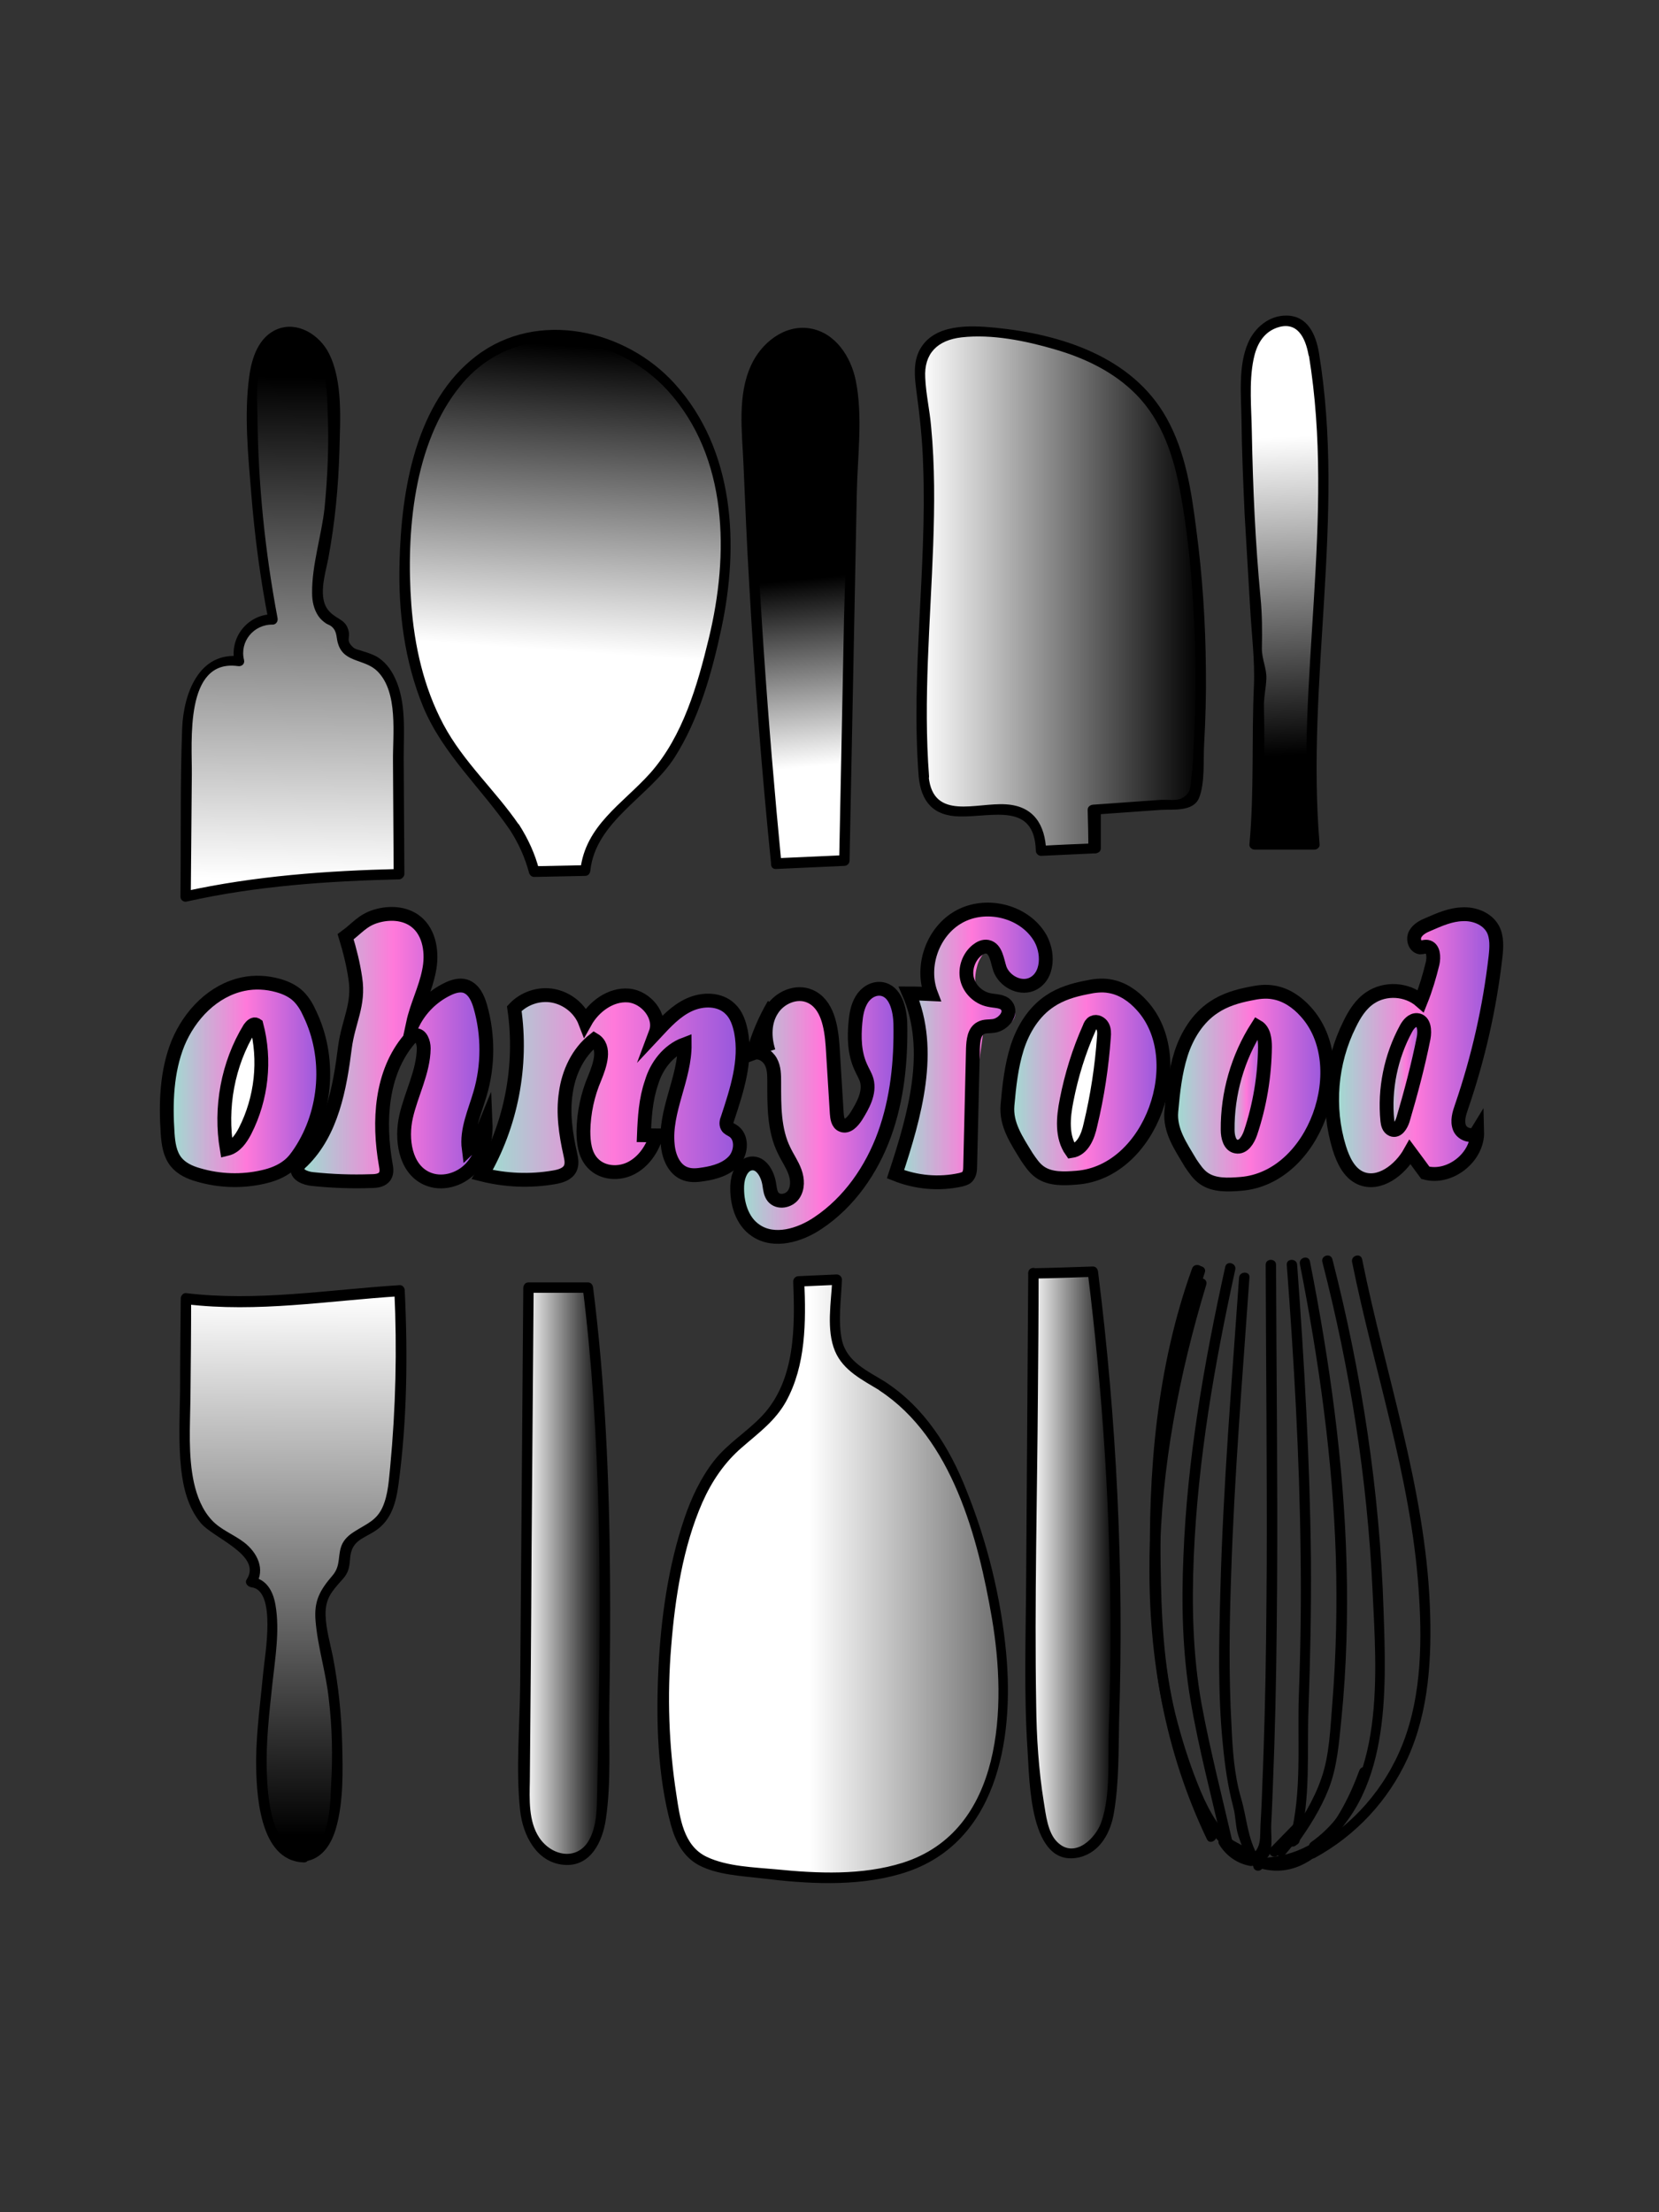 <?xml version="1.0" encoding="utf-8"?>
<!-- Generator: Adobe Illustrator 18.1.1, SVG Export Plug-In . SVG Version: 6.00 Build 0)  -->
<svg version="1.1" id="Layer_1" xmlns="http://www.w3.org/2000/svg" xmlns:xlink="http://www.w3.org/1999/xlink" x="0px" y="0px"
	 viewBox="0 0 480 640" enable-background="new 0 0 480 640" xml:space="preserve">
<rect x="0" y="0" width="480" height="640" fill="#333333" stroke="none"/>
<g>
	<linearGradient id="SVGID_1_" gradientUnits="userSpaceOnUse" x1="369.894" y1="126.373" x2="374.561" y2="218.373">
		<stop  offset="0" style="stop-color:#FFFFFF"/>
		<stop  offset="1" style="stop-color:#000000"/>
	</linearGradient>
	<path fill="url(#SVGID_1_)" d="M380.2,102.4c-0.5-2.9-1.2-6-3.4-8c-3.8-3.3-10.1-1.2-13,2.9c-2.8,4.1-3.1,9.4-3.1,14.5
		c-0.2,20,1.1,40,2.2,60.1c0.7,1.3,0.7,3,0.2,4.4c0.1,1.5,0.2,3.1,0.2,4.6c0.9,1.5,1,3.5,0.2,5.2c0.1,1.7,0.2,3.5,0.2,5.2
		c0.1,0.3,0.2,0.6,0.2,0.9c0.6,1.3,0.9,2.7,0.9,4.2c0,1-0.3,2-0.9,2.8c0.2,8.7,0.3,17.4,0.1,26c0.1,0.4,0.1,0.8,0.1,1.2
		c0,0.5-0.1,1-0.2,1.5c0,0.1,0,0.3,0,0.4c0.1,0.6,0.1,1.3-0.1,1.9c-0.2,4.7-0.5,9.5-1,14.2c5.8,0,11.5,0,17.3,0
		C376.1,197.4,388.1,149.1,380.2,102.4z"/>
	<g>
		<path d="M381.6,102c-0.9-5.2-3.2-10.6-9.3-10.7c-5.1-0.1-9.3,3.5-11.2,7.9c-2.9,6.7-2,15.2-1.9,22.3c0.1,9,0.5,18.1,0.9,27.1
			c0.5,9.1,1.1,18.2,1.6,27.2c0.4,7.4,1.4,15.2,1.1,22.5c-0.7,15.3,0.1,30.6-1.3,46c-0.1,0.8,0.7,1.5,1.5,1.5c5.8,0,11.5,0,17.3,0
			c0.8,0,1.6-0.7,1.5-1.5C377.8,196.9,389.4,149.3,381.6,102c-0.3-1.9-3.2-1.1-2.9,0.8c7.7,47-3.9,94.4,0.1,141.6
			c0.5-0.5,1-1,1.5-1.5c-5.8,0-11.5,0-17.3,0c0.5,0.5,1,1,1.5,1.5c1.2-13.2,1.5-26.4,1.2-39.7c-0.1-2.9,0.6-5.5,0.7-8.4
			c0.1-2.9-1.3-5.6-1.3-8.6c0.1-5,0.1-9.9-0.4-14.9c-1.5-15.8-2.2-31.7-2.5-47.5c-0.1-7-0.9-14.6,0.5-21.4c0.8-3.9,2.6-7.5,6.5-9
			c6.1-2.3,8.5,2.8,9.4,7.8C379.1,104.7,382,103.8,381.6,102z"/>
	</g>
</g>
<g>
	<g>
		<path d="M318.3,243.5c0-2.2,0-4.5-0.1-6.7c-0.1-1.9-3.1-1.9-3,0c0.1,2.2,0.1,4.5,0.1,6.7C315.2,245.4,318.2,245.4,318.3,243.5
			L318.3,243.5z"/>
	</g>
</g>
<g>
	<linearGradient id="SVGID_2_" gradientUnits="userSpaceOnUse" x1="266.166" y1="240.081" x2="347.35" y2="240.081">
		<stop  offset="0" style="stop-color:#FFFFFF"/>
		<stop  offset="1" style="stop-color:#000000"/>
	</linearGradient>
	<path fill="url(#SVGID_2_)" d="M317,245.4c0-3.5,0-7.1,0-10.6C317,238.3,317,241.9,317,245.4L317,245.4z"/>
	<g>
		<path d="M318.5,245.4c0-3.5,0-7.1,0-10.6c0-1.9-3-1.9-3,0c0,3.5,0,7.1-0.1,10.6c0,0.8,0.7,1.5,1.5,1.5c0,0,0,0,0,0
			c1.9-0.1,1.9-3.1,0-3c0,0,0,0,0,0C317.4,244.4,317.9,244.9,318.5,245.4c0-3.5,0-7.1,0-10.6c-1,0-2,0-3,0c0,3.5,0,7.1,0,10.6
			C315.5,247.3,318.5,247.3,318.5,245.4z"/>
	</g>
</g>
<g>
	<linearGradient id="SVGID_3_" gradientUnits="userSpaceOnUse" x1="266.166" y1="171.026" x2="347.35" y2="171.026">
		<stop  offset="0" style="stop-color:#FFFFFF"/>
		<stop  offset="1" style="stop-color:#000000"/>
	</linearGradient>
	<path fill="url(#SVGID_3_)" d="M267.3,224.6c0.2,2.1,0.4,4.3,1.5,6.1c5.6,9.3,23-1.6,30,6.6c2,2.4,2.4,5.6,2.4,8.8
		c5.1-0.2,10.2-0.5,15.2-0.7c-0.1-3.7-0.2-7.5-0.2-11.2c8.5-0.6,17-1.2,25.5-1.8c1.1-0.1,2.3-0.2,3.1-1c0.7-0.7,0.8-1.8,0.9-2.8
		c2.6-26.4,2-53.2-1.7-79.5c-1.6-11.1-3.9-22.6-10.5-31.7c-10.8-14.7-30.3-20-48.5-21.4c-6.5-0.5-14.5,0.1-17.6,5.9
		c-1.9,3.6-1.2,7.9-0.6,11.9C272.4,150.4,264.3,187.8,267.3,224.6z"/>
	<g>
		<path d="M265.8,224.6c0.7,7.4,4.3,11.5,11.9,11.6c9.5,0.2,21.6-4.2,22,9.9c0,0.8,0.7,1.5,1.5,1.5c5.1-0.2,10.2-0.5,15.2-0.7
			c0.8,0,1.5-0.7,1.5-1.5c-0.1-3.7-0.2-7.5-0.2-11.2c-0.5,0.5-1,1-1.5,1.5c6.6-0.5,13.1-0.9,19.7-1.4c3.5-0.2,9.3,0.6,11-3.4
			c1.8-4.4,1.2-11.1,1.5-15.8c0.4-7.1,0.6-14.2,0.5-21.4c-0.1-13.6-1-27.2-2.8-40.7c-1.4-11-3.1-22.3-8.6-32.1
			c-9.9-17.7-30.5-24.2-49.6-26.1c-7.3-0.7-17.7-1.2-21.8,6.4c-1.9,3.6-1.5,7.7-1,11.6c1,7.3,1.8,14.6,2,22
			C268.2,164.7,263.5,194.6,265.8,224.6c0.1,1.9,3.1,1.9,3,0c-1.7-22.3,0.4-44.6,1.2-66.9c0.4-11.4,0.5-22.9-0.6-34.3
			c-0.4-4.7-1.5-9.4-1.7-14.1c-0.4-7.1,3.6-10.9,10.5-11.7c8.8-1,18.6,1,27.1,3.5c8.6,2.5,17,6.5,23.4,13c7.7,7.8,11,18.3,12.9,28.8
			c2,11,3.1,22.2,3.7,33.4c0.8,12.9,0.8,25.9,0.1,38.9c-0.2,3.2-0.2,6.5-0.7,9.7c-0.4,2.4,0.3,4.4-2.9,6.1c-1.3,0.7-4.4,0.3-5.9,0.4
			c-6.6,0.5-13.1,0.9-19.7,1.4c-0.8,0.1-1.5,0.6-1.5,1.5c0.1,3.7,0.2,7.5,0.2,11.2c0.5-0.5,1-1,1.5-1.5c-5.1,0.2-10.2,0.4-15.2,0.7
			c0.5,0.5,1,1,1.5,1.5c-0.3-7.6-3.6-13-11.6-13.5c-8.6-0.6-21.1,4.8-22.4-8C268.6,222.7,265.6,222.7,265.8,224.6z"/>
	</g>
</g>
<g>
	<linearGradient id="SVGID_4_" gradientUnits="userSpaceOnUse" x1="239.507" y1="221.337" x2="234.174" y2="167.337">
		<stop  offset="0" style="stop-color:#FFFFFF"/>
		<stop  offset="1" style="stop-color:#000000"/>
	</linearGradient>
	<path fill="url(#SVGID_4_)" d="M224.5,249.9c6.6-0.3,13.2-0.6,19.8-0.9c0.8-42,1.7-84.1,2.5-126.1c0.1-5.3,0.2-10.8-1.5-15.8
		c-1.7-5-5.7-9.6-10.9-10.6c-6.6-1.2-13,3.8-15.8,9.9c-2.7,6.1-2.6,13.1-2.3,19.8C217.7,167.6,220.5,208.8,224.5,249.9z"/>
	<g>
		<path d="M224.5,251.4c6.6-0.3,13.2-0.6,19.8-0.9c0.8,0,1.5-0.7,1.5-1.5c0.5-23.6,0.9-47.3,1.4-70.9c0.2-11.8,0.5-23.6,0.7-35.5
			c0.2-10.5,1.8-22.1-0.3-32.5c-1.4-6.9-5.9-13.9-13.3-15.1c-7.4-1.2-14.1,4.3-17,10.7c-4,8.7-2.6,19.2-2.2,28.4
			c0.5,11.8,1,23.6,1.7,35.4c1.5,26.8,3.6,53.7,6.3,80.4c0.2,1.9,3.2,1.9,3,0c-4-41.1-6.9-82.4-8.3-123.7
			c-0.3-9.3-0.5-21.1,8.6-26.6c4.9-2.9,10.4-2,14.2,2.2c3.8,4.2,4.7,10.2,4.8,15.7c0.5,20.4-0.7,41.1-1.2,61.5
			c-0.5,23.3-0.9,46.6-1.4,69.9c0.5-0.5,1-1,1.5-1.5c-6.6,0.3-13.2,0.6-19.8,0.9C222.6,248.5,222.6,251.5,224.5,251.4z"/>
	</g>
</g>
<g>
	<linearGradient id="SVGID_5_" gradientUnits="userSpaceOnUse" x1="161.751" y1="188.271" x2="167.751" y2="100.271">
		<stop  offset="0" style="stop-color:#FFFFFF"/>
		<stop  offset="1" style="stop-color:#000000"/>
	</linearGradient>
	<path fill="url(#SVGID_5_)" d="M148.9,239.4c2.6,3.9,4.6,8.2,5.7,12.8c4.9-0.1,9.9-0.2,14.8-0.3c0.2-4.2,2.1-8.6,4.7-12
		c4.3-5.6,10.3-9.8,15-15c7.3-8.1,11.3-18.6,14.5-29c4.6-15.3,7.7-31.4,6-47.3c-1.7-15.9-8.6-31.7-21-41.8s-30.8-13.3-44.9-5.8
		c-16.8,9-23.5,29.7-25.6,48.7c-2.6,23.6-0.3,49,13.5,68.3C136.9,225.4,143.8,231.7,148.9,239.4z"/>
	<g>
		<path d="M147.6,240.2c2.5,3.9,4.3,7.9,5.5,12.4c0.2,0.6,0.8,1.1,1.4,1.1c4.9-0.1,9.9-0.2,14.8-0.3c0.9,0,1.4-0.7,1.5-1.5
			c1.5-14.3,17.2-21.5,24.4-32.8c7-11,10.8-24.5,13.5-37.2c5.2-24.2,3.9-51.7-13.5-70.9c-14.2-15.7-39.6-21.5-57.3-8.1
			c-17.7,13.4-21.8,39-22.3,59.8c-0.4,14.1,1.4,28.5,6.8,41.7C128.2,218.3,139.2,227.9,147.6,240.2c1.1,1.6,3.7,0.1,2.6-1.5
			c-6.9-10.1-16.1-18.2-21.9-29.1c-5.7-10.7-8.4-22.7-9.3-34.8c-1.5-20.7,0.6-46.6,14.3-63.3c15.7-19.2,44.1-15.8,59.9,1.5
			c17.6,19.4,17.7,47.6,11.9,71.6c-3.3,13.6-7.5,28.4-17,39.1c-8,8.9-18.8,15.1-20.2,28.1c0.5-0.5,1-1,1.5-1.5
			c-4.9,0.1-9.9,0.2-14.8,0.3c0.5,0.4,1,0.7,1.4,1.1c-1.2-4.7-3.2-9-5.8-13.1C149.1,237,146.5,238.5,147.6,240.2z"/>
	</g>
</g>
<g>
	<linearGradient id="SVGID_6_" gradientUnits="userSpaceOnUse" x1="84.533" y1="254.341" x2="86.533" y2="109.007">
		<stop  offset="0" style="stop-color:#FFFFFF"/>
		<stop  offset="1" style="stop-color:#000000"/>
	</linearGradient>
	<path fill="url(#SVGID_6_)" d="M115.5,252.8c-0.1-14.1-0.2-28.2-0.2-42.3c0-7.7-1.2-17.1-8.4-19.9c-2.7-1.1-6.5-1.4-7.3-4.3
		c-0.4-1.5,0.3-3.2-0.4-4.6c-0.7-1.4-2.4-1.9-3.8-2.7c-4.3-2.8-3.6-9.1-2.6-14.1c3.3-16.3,4.5-33,3.6-49.7c-0.3-4.5-0.7-9.2-3-13.1
		c-2.3-3.9-6.8-6.9-11.3-5.9c-7,1.5-8.8,10.6-8.9,17.7c-0.3,21.9,1.7,43.7,5.8,65.2c-6.1-0.6-11.7,6.3-9.7,12.1
		c-5.2-1.1-10.4,2.6-12.7,7.4c-2.3,4.7-2.4,10.2-2.4,15.5c-0.1,15-0.3,30.1-0.4,45.1C74,254.7,94.7,253.3,115.5,252.8z"/>
	<g>
		<path d="M117,252.8c-0.1-11.2-0.1-22.4-0.2-33.6c0-7.5,0.8-16-2.5-23c-1.2-2.6-3-5-5.6-6.4c-1.2-0.6-2.4-1-3.7-1.4
			c-0.7-0.3-2.2-0.5-2.8-1.1c-2.2-2-0.9-2.6-1.3-4.6c-0.8-3.5-3.1-3.3-5.4-5.6c-3.9-3.7-1.3-11.3-0.5-15.6
			c1.9-10.2,2.9-20.6,3.2-30.9c0.2-8.9,1.1-20.3-3.1-28.5c-2.7-5.2-8.9-9.2-14.8-6.9c-5.5,2.2-7.5,8.4-8.2,13.8
			c-1.5,11-0.3,22.8,0.6,33.9c1,12.3,2.6,24.6,5,36.7c0.5-0.6,1-1.3,1.4-1.9c-7.4-0.1-12.9,6.8-11.2,14c0.6-0.6,1.2-1.2,1.8-1.8
			c-12.2-1.6-16.6,10.9-17,20.8c-0.6,16.2-0.3,32.5-0.5,48.7c0,1,1,1.7,1.9,1.4c20.1-4.5,40.7-5.9,61.3-6.4c1.9,0,1.9-3,0-3
			c-20.8,0.5-41.7,2-62.1,6.5c0.6,0.5,1.3,1,1.9,1.4c0.1-11.8,0.2-23.5,0.3-35.3c0.1-9.2-2.2-33.4,13.3-31.3
			c1.1,0.2,2.1-0.6,1.8-1.8c-1.3-5.3,2.8-10.3,8.3-10.2c1,0,1.6-1,1.4-1.9c-3.6-19.1-5.6-38.6-5.8-58c-0.1-6.5-1-16.6,4.5-21.4
			c4.4-3.8,10.3-0.7,12.8,3.6c2.8,4.7,2.8,10.8,3,16.2c0.4,9.3,0,18.6-0.9,27.8c-0.9,8.1-3.7,16.5-3.6,24.6c0,2.3,0.5,4.7,1.8,6.6
			c0.6,0.9,1.4,1.6,2.3,2.2c0.5,0.3,1.2,0.5,1.6,0.9c1.7,1.5,1.2,3.4,1.9,5.2c1.8,5.3,7.7,4.1,11.3,7.7c6.1,6.1,4.4,18.3,4.5,26.1
			c0.1,10.9,0.1,21.8,0.2,32.7C114,254.7,117,254.7,117,252.8z"/>
	</g>
</g>
<g>
	<linearGradient id="SVGID_7_" gradientUnits="userSpaceOnUse" x1="84.925" y1="374.326" x2="84.258" y2="530.993">
		<stop  offset="0" style="stop-color:#FFFFFF"/>
		<stop  offset="1" style="stop-color:#000000"/>
	</linearGradient>
	<path fill="url(#SVGID_7_)" d="M87.9,537.1c5.8-0.4,8.2-7.5,8.8-13.3c1.8-16,0.9-32.3-2.6-47.9c-1.3-6-2.8-13.1,1.4-17.6
		c1.4-1.5,3.3-2.6,4-4.5c0.7-1.9,0-4,0.6-6c1.1-3.7,5.8-4.6,8.8-7c3.7-3,4.6-8.2,5.1-12.9c2-18.2,2.6-36.5,1.7-54.7
		c-20.6,1.2-41.3,5-61.8,2.3c-0.1,12.8-0.2,25.6-0.3,38.4c-0.1,10.3,0.5,22.2,8.7,28.5c2.8,2.1,6.2,3.4,8.7,5.7
		c2.6,2.4,4,6.7,1.7,9.3c4.1-0.1,5.7,5.2,5.8,9.3c0.5,20.1-6.2,40.6-0.7,59.9C79.2,531.8,82.7,537.4,87.9,537.1"/>
	<g>
		<path d="M88.3,538.5c5.1-0.8,7.7-5.2,9-9.9c2.1-7.6,1.9-16.3,1.7-24.1c-0.2-8.5-1.1-17-2.7-25.3c-0.8-3.9-2-8-2.1-12
			c-0.1-4.9,1.9-6.9,5-10.4c1.7-1.9,1.9-3.5,2.1-6c0.4-5.2,3.8-5.6,7.4-8c4.6-3.1,5.9-8.2,6.6-13.4c2.5-18.5,2.7-37.5,1.8-56.1
			c0-0.8-0.7-1.6-1.5-1.5c-20.6,1.3-41.2,4.8-61.8,2.3c-0.8-0.1-1.5,0.8-1.5,1.5c-0.1,9-0.2,17.9-0.2,26.9c-0.1,7.4-0.5,15,0.3,22.4
			c0.6,5.5,2,11.2,5.6,15.6c3.5,4.4,17.9,9.4,13.4,16.4c-0.7,1,0.2,2.1,1.3,2.3c7.4,0.8,3.9,19.8,3.5,24.3c-0.8,8.5-2,17-2.1,25.6
			c0,9.2,0.7,29.3,13.8,29.7c1.9,0.1,1.9-2.9,0-3c-9.5-0.3-10.5-16.3-10.7-23.1c-0.3-8.5,0.7-17,1.6-25.5c0.8-7.4,2.2-15.5,0.9-22.9
			c-0.7-4.1-2.7-7.6-7-8.1c0.4,0.8,0.9,1.5,1.3,2.3c2.9-4.5,0.4-9.4-3.4-12.3c-3-2.3-6.7-3.6-9.3-6.4c-2.8-3-4.3-6.9-5.2-10.9
			c-1.7-7.9-1.1-16.3-1-24.3c0.1-9.6,0.2-19.2,0.2-28.8c-0.5,0.5-1,1-1.5,1.5c20.7,2.5,41.2-1,61.8-2.3c-0.5-0.5-1-1-1.5-1.5
			c0.8,16.9,0.4,33.9-1.2,50.8c-0.4,3.9-0.6,8.1-2.2,11.7c-1.7,3.8-4.5,4.8-7.7,6.8c-1.5,0.9-3,2-3.9,3.7c-1.6,3.2-0.3,6.3-2.9,9.3
			c-3.6,4.2-5.4,7.3-4.9,13.1c0.6,7.5,3,14.9,3.8,22.4c1,8.3,1.2,16.7,0.7,25c-0.3,6.1-0.2,18.2-8.4,19.5
			C85.6,535.9,86.4,538.8,88.3,538.5L88.3,538.5z"/>
	</g>
</g>
<g>
	<linearGradient id="SVGID_8_" gradientUnits="userSpaceOnUse" x1="151.687" y1="455.384" x2="175.02" y2="455.384">
		<stop  offset="0" style="stop-color:#FFFFFF"/>
		<stop  offset="1" style="stop-color:#000000"/>
	</linearGradient>
	<path fill="url(#SVGID_8_)" d="M152.9,372.6c-0.4,47.9-0.8,95.8-1.2,143.7c0,5.1,0,10.4,2.2,15c2.3,4.6,7.6,8,12.4,6.5
		c6.4-2,7.7-10.4,7.8-17.1c1.1-49.4,2.1-99.1-4.1-148.1C164.4,372.6,158.6,372.6,152.9,372.6z"/>
	<g>
		<path d="M151.4,372.6c-0.2,25.6-0.4,51.2-0.6,76.8c-0.1,12.6-0.2,25.3-0.3,37.9c-0.1,12-1.3,24.7,0,36.6c0.8,7,4.7,14.9,12.6,15.6
			c7.8,0.7,11.3-6.8,12.2-13.3c1.6-10.7,0.8-22.1,1-33c0.2-12.4,0.3-24.7,0.2-37.1c-0.2-27.9-1.4-55.9-4.9-83.6
			c-0.1-0.8-0.6-1.5-1.5-1.5c-5.7,0-11.5,0-17.2,0c-1.9,0-1.9,3,0,3c5.7,0,11.5,0,17.2,0c-0.5-0.5-1-1-1.5-1.5
			c5.4,43.3,5.3,87,4.5,130.5c-0.1,5.2-0.2,10.4-0.3,15.6c-0.1,4.6-0.1,9.7-2.4,13.8c-3.5,6.1-10.9,4.5-14.4-0.8
			c-3.1-4.7-2.8-11-2.7-16.4c0.2-22.3,0.4-44.6,0.5-66.9c0.2-25.3,0.4-50.6,0.6-75.9C154.4,370.7,151.4,370.7,151.4,372.6z"/>
	</g>
</g>
<g>
	<linearGradient id="SVGID_9_" gradientUnits="userSpaceOnUse" x1="233.997" y1="456.645" x2="332.336" y2="456.645">
		<stop  offset="0" style="stop-color:#FFFFFF"/>
		<stop  offset="1" style="stop-color:#000000"/>
	</linearGradient>
	<path fill="url(#SVGID_9_)" d="M255.3,401c-4.3-2.7-9.2-4.9-11.7-9.2c-2.1-3.7-2-8.2-1.8-12.4c0.1-3.1,0.3-6.1,0.4-9.2
		c-3.7,0.2-7.4,0.3-11.1,0.5c0.6,14.4,0.2,30.2-9.8,40.4c-2.8,2.9-6.2,5.1-9.1,7.8c-8.7,8-12.8,19.9-15.5,31.4
		c-5.5,23.9-6.1,48.9-1.8,73c0.9,5.1,2.3,10.7,6.5,13.9c2.7,2.1,6.3,2.8,9.7,3.3c7,1.2,14.1,2,21.1,2.4c16,1,33.9-0.4,45.2-11.9
		c6.8-6.9,10.1-16.4,11.8-25.9c3.3-19.8-0.1-40.1-5.8-59.3C278.2,428.5,270.5,410.6,255.3,401z"/>
	<g>
		<path d="M256,399.7c-5-3.1-11-5.7-12.4-12c-1.2-5.5-0.2-11.9,0-17.5c0-0.8-0.7-1.5-1.5-1.5c-3.7,0.2-7.4,0.3-11.1,0.5
			c-0.8,0-1.5,0.7-1.5,1.5c0.5,13.1,0.7,28.5-8.9,38.8c-4.4,4.7-10,8-14,13.1c-3.9,5-6.6,10.8-8.6,16.7c-4.7,13.9-6.8,29-7.5,43.6
			c-0.7,14.7-0.3,30.7,3.6,45c1.3,4.8,3.6,9.3,8.1,11.7c5.3,2.8,12.2,3.1,18.1,3.8c13.1,1.6,27.1,2.5,40-1.2
			c28.1-8,33.2-38.7,30.8-64.1c-1.5-16-5.5-32.1-11.5-47C274.7,418.6,267.4,407.1,256,399.7c-1.6-1.1-3.1,1.5-1.5,2.6
			c21,13.8,28.5,42.6,32.5,65.9c4.3,25.2,3.4,61.4-25.8,70.7c-11.8,3.7-24.6,3.1-36.7,1.9c-6.4-0.6-14.1-0.8-20-3.6
			c-6.8-3.2-7.8-11.4-8.8-18c-2.2-14.2-2.7-28.6-1.5-42.9c1.1-13.9,3.4-28.8,9-41.6c2.7-6.1,6.4-11.6,11.4-15.9
			c4.8-4.2,9.6-7.6,12.8-13.3c5.8-10.5,5.8-23.1,5.3-34.8c-0.5,0.5-1,1-1.5,1.5c3.7-0.2,7.4-0.3,11.1-0.5c-0.5-0.5-1-1-1.5-1.5
			c-0.3,6.5-1.8,14.5,0.8,20.7c2.4,5.7,8.1,8.4,13,11.4C256.1,403.3,257.7,400.7,256,399.7z"/>
	</g>
</g>
<g>
	<linearGradient id="SVGID_10_" gradientUnits="userSpaceOnUse" x1="298.264" y1="451.904" x2="322.865" y2="451.904">
		<stop  offset="0" style="stop-color:#FFFFFF"/>
		<stop  offset="1" style="stop-color:#000000"/>
	</linearGradient>
	<path fill="url(#SVGID_10_)" d="M299,368.3l-0.7,107.3c-0.1,16.6-0.2,33.4,3,49.7c0.8,3.9,2.1,8.3,5.6,10c4,2,9.2-0.5,11.6-4.3
		c2.4-3.8,2.8-8.5,3-13.1c2.9-50.1,1.1-100.5-5.2-150.2C310.5,368,304.8,368.1,299,368.3z"/>
	<g>
		<path d="M297.5,368.3c-0.2,29.5-0.4,59-0.6,88.4c-0.1,16.5-0.7,33.1,0.4,49.6c0.6,8.4,0.4,34.5,15.1,31c6-1.5,9-7.3,9.9-12.9
			c1.5-8.8,1.3-18,1.5-26.8c1.4-43.3-0.7-86.7-6.1-129.7c-0.1-0.8-0.6-1.5-1.5-1.5c-5.8,0.2-11.5,0.4-17.3,0.5c-1.9,0-1.9,3,0,3
			c5.8-0.1,11.5-0.3,17.3-0.5c-0.5-0.5-1-1-1.5-1.5c4.4,35.2,6.7,70.8,6.6,106.3c0,8.8-0.2,17.6-0.5,26.4
			c-0.3,8.3,0.6,18.5-2.1,26.4c-1.6,4.8-7.8,10.9-12.8,5.9c-2.8-2.7-3.3-8-3.9-11.6c-1.5-9.3-2.1-18.8-2.2-28.3
			c-0.5-29.8,0.3-59.8,0.5-89.6c0.1-11.7,0.2-23.3,0.2-35C300.5,366.3,297.5,366.3,297.5,368.3z"/>
	</g>
</g>
<g>
	<g>
		<path d="M356.7,533.3c-3.1-13.5-6.6-27-9.1-40.6c-2.5-14.1-2.8-28.2-2.2-42.5c1.2-28,6-55.6,12-82.9c0.4-1.9-2.5-2.7-2.9-0.8
			c-6.1,27.6-11,55.5-12.1,83.7c-0.6,13.9-0.3,27.7,2,41.4c2.4,14.3,6.2,28.4,9.4,42.5C354.2,535.9,357.1,535.1,356.7,533.3
			L356.7,533.3z"/>
	</g>
</g>
<g>
	<g>
		<path d="M346.1,370.8c-15.9,52.3-21.2,110.6,3.1,161.3c0.8,1.7,3.4,0.2,2.6-1.5c-23.9-49.9-18.4-107.5-2.8-158.9
			C349.6,369.8,346.7,369,346.1,370.8L346.1,370.8z"/>
	</g>
</g>
<g>
	<g>
		<path d="M358.5,369.6c-2.1,30.1-4.6,60.1-5.4,90.2c-0.4,14.9-0.8,30,0.7,44.8c0.6,6.2,1.4,12,3,18.1c0.8,2.9,0.6,5.6,1.5,8.4
			c0.9,2.7,1.8,5.2,3.3,7.6c0.4,0.7,1.4,1,2.1,0.5c1.4-0.9,2.7-1.1,3.5-2.5c1.1-2.1,0.5-6.3,0.6-8.7c0.4-7.6,0.6-15.2,0.9-22.8
			c0.5-15.5,0.7-30.9,0.8-46.4c0.2-31-0.2-61.9-0.3-92.9c0-1.9-3-1.9-3,0c0.1,29,0.4,58,0.3,87c-0.1,14.5-0.2,28.9-0.6,43.4
			c-0.2,6.9-0.4,13.9-0.7,20.8c-0.1,3.6-0.3,7.3-0.5,10.9c-0.2,3.3,0.4,6.6-2.7,8.7c0.7,0.2,1.4,0.4,2.1,0.5
			c-3.2-5.4-3.3-11.1-5-16.9c-2-6.7-2.5-14.3-2.8-21.3c-0.8-14.3-0.6-28.8-0.1-43.1c0.9-28.8,3.3-57.6,5.3-86.3
			C361.7,367.7,358.7,367.7,358.5,369.6L358.5,369.6z"/>
	</g>
</g>
<g>
	<g>
		<path d="M376,532.7c3.3-12.8,2.1-25.6,2.6-38.6c0.5-14.2,0.8-28.4,0.7-42.6c-0.3-28.6-1.9-57.1-4-85.6c-0.1-1.9-3.1-1.9-3,0
			c2.1,27.9,3.7,55.8,4,83.7c0.2,13.6,0,27.2-0.5,40.7c-0.5,14,1,28-2.6,41.7C372.6,533.8,375.5,534.6,376,532.7L376,532.7z"/>
	</g>
</g>
<g>
	<g>
		<path d="M375.2,533.6c3.6-5,6.9-10.2,9.2-16c2.5-6.4,3-13.3,3.7-20.2c1.5-14.9,1.9-30,1.5-45c-0.8-29.4-4.9-58.6-10.6-87.5
			c-0.4-1.9-3.3-1.1-2.9,0.8c5.5,28,9.5,56.3,10.4,84.8c0.4,14,0.1,28.1-1,42.1c-0.6,7.2-0.8,15.1-3.2,21.9
			c-2.2,6.4-5.8,12.1-9.7,17.6C371.5,533.6,374.1,535.1,375.2,533.6L375.2,533.6z"/>
	</g>
</g>
<g>
	<g>
		<path d="M380.9,535.5c21.6-15.4,20.2-46.3,19.4-69.8c-1.1-34.2-6.3-68.3-14.8-101.4c-0.5-1.9-3.4-1.1-2.9,0.8
			c8,31,13,62.7,14.5,94.7c1.1,23.5,4.2,57.5-17.7,73.1C377.8,534,379.3,536.6,380.9,535.5L380.9,535.5z"/>
	</g>
</g>
<g>
	<g>
		<path d="M380.4,537.5c11.9-6.5,21.3-16.6,26.9-28.9c6.2-13.7,7-29.2,6.4-44.1c-1.4-34.2-12.9-66.9-19.6-100.2
			c-0.4-1.9-3.3-1.1-2.9,0.8c6.3,31.3,16.9,62,19.2,94.1c1.1,14.9,1,30.9-4.4,44.9c-5.1,13.2-14.6,24.1-27.1,30.9
			C377.2,535.8,378.7,538.4,380.4,537.5L380.4,537.5z"/>
	</g>
</g>
<g>
	<g>
		<path d="M342.8,381.3c1.9,0,1.9-3,0-3C340.8,378.3,340.8,381.3,342.8,381.3L342.8,381.3z"/>
	</g>
</g>
<g>
	<g>
		<path d="M359.1,538.1c18.8,11,31.5-9.7,37.1-25.1c0.7-1.8-2.2-2.6-2.9-0.8c-4.9,13.4-15.8,33.2-32.7,23.3
			C359,534.6,357.5,537.2,359.1,538.1L359.1,538.1z"/>
	</g>
</g>
<g>
	<g>
		<path d="M344.9,367c-10.3,28.6-12.8,59.1-12.1,89.3c0.4,14.9,1.3,29.6,5.3,44c3.1,11.5,7.2,26.5,16.8,34.5
			c1.5,1.2,3.6-0.9,2.1-2.1c-4.9-4.1-8.2-10.8-10.5-16.7c-2.6-6.5-4.7-13.3-6.4-20c-3.5-14.3-4.1-28.8-4.3-43.4
			c-0.5-28.7,2.2-57.6,12-84.8C348.4,365.9,345.5,365.2,344.9,367L344.9,367z"/>
	</g>
</g>
<g>
	<g>
		<path d="M344.5,380.3c1.4-4.1,2.8-8.1,4.1-12.2c0.6-1.8-2.3-2.6-2.9-0.8c-1.4,4.1-2.8,8.1-4.1,12.2
			C340.9,381.3,343.8,382.1,344.5,380.3L344.5,380.3z"/>
	</g>
</g>
<g>
	<g>
		<linearGradient id="SVGID_11_" gradientUnits="userSpaceOnUse" x1="84.219" y1="302.828" x2="87.219" y2="302.828">
			<stop  offset="0" style="stop-color:#99E2D0"/>
			<stop  offset="0.507" style="stop-color:#FF79DA"/>
			<stop  offset="1" style="stop-color:#9356DC"/>
		</linearGradient>
		<path fill="url(#SVGID_11_)" d="M87.2,307.1c0-2.9,0-5.7,0-8.6c0-1.9-3-1.9-3,0c0,2.9,0,5.7,0,8.6
			C84.2,309.1,87.2,309.1,87.2,307.1L87.2,307.1z"/>
	</g>
</g>
<linearGradient id="SVGID_12_" gradientUnits="userSpaceOnUse" x1="63.003" y1="313.445" x2="81.884" y2="313.445">
	<stop  offset="0" style="stop-color:#99E2D0"/>
	<stop  offset="0.507" style="stop-color:#FF79DA"/>
	<stop  offset="1" style="stop-color:#9356DC"/>
</linearGradient>
<path fill="none" stroke="url(#SVGID_12_)" stroke-width="2" stroke-miterlimit="10" d="M68.4,297c-4.2,9.1-4.3,19.5-4.4,29.5
	c0,3,0.6,6.9,3.5,7.5c2.8,0.6,4.9-2.5,6-5.2c2.8-6.6,5-13.5,6.5-20.6c0.8-3.7,1.4-7.7-0.2-11.1c-1.7-3.4-6.5-5.5-9.4-3
	C69.5,294.7,68.9,295.8,68.4,297z"/>
<linearGradient id="SVGID_13_" gradientUnits="userSpaceOnUse" x1="48.343" y1="312.776" x2="93.543" y2="312.776">
	<stop  offset="0" style="stop-color:#99E2D0"/>
	<stop  offset="0.507" style="stop-color:#FF79DA"/>
	<stop  offset="1" style="stop-color:#9356DC"/>
</linearGradient>
<path fill="url(#SVGID_13_)" stroke="#000000" stroke-width="4" stroke-miterlimit="10" d="M86.9,333.2c-1,1.5-2,2.9-3.4,4
	c-2.1,1.7-4.7,2.7-7.4,3.3c-6.1,1.4-12.6,1.2-18.7-0.6c-2.5-0.7-4.9-1.8-6.5-3.8c-1.8-2.3-2.2-5.3-2.4-8.2c-0.6-8.8-0.3-17.9,3-26.1
	c3.4-8.2,10.2-15.3,18.9-17.1c3.3-0.7,6.8-0.5,10,0.4c2.2,0.6,4.4,1.6,6,3.2c1.4,1.4,2.4,3.1,3.2,4.9
	C95.7,305.8,94.6,321.5,86.9,333.2z"/>
<linearGradient id="SVGID_14_" gradientUnits="userSpaceOnUse" x1="86.189" y1="303.225" x2="140.814" y2="303.225">
	<stop  offset="0" style="stop-color:#99E2D0"/>
	<stop  offset="0.507" style="stop-color:#FF79DA"/>
	<stop  offset="1" style="stop-color:#9356DC"/>
</linearGradient>
<path fill="url(#SVGID_14_)" stroke="#000000" stroke-width="4" stroke-miterlimit="10" d="M102.8,283c-0.6-4.1-1.6-8.1-2.8-12
	c3.3-2.4,4.8-4.7,8.7-5.9c3.9-1.2,8.4-1,11.6,1.5c4.1,3.2,4.9,9.3,3.8,14.4c-1,5.1-3.5,9.9-4.6,15c2.1-4.2,5.6-7.7,9.9-9.8
	c1.6-0.8,3.5-1.4,5.2-0.9c2.5,0.8,3.7,3.5,4.4,6c2.3,8.1,2.3,17-0.1,25.1c-1.5,5.2-4,10.5-3.3,15.9c2.1-2,3.8-4.5,4.9-7.2
	c0.2,4.7-1.1,9.5-4.3,12.9c-3.2,3.4-8.5,4.9-12.8,2.9c-6.2-2.9-7.4-11.3-5.9-17.9c1.5-6.6,5-12.9,5.1-19.7c0-1.7-0.8-4.1-2.5-3.8
	c-0.7,0.1-1.2,0.7-1.7,1.2c-8.2,9.7-9,23.7-6.8,36.2c0.2,1.1,0.4,2.3-0.2,3.3c-0.8,1.3-2.5,1.5-4,1.5c-5.7,0.2-11.3,0-17-0.6
	c-2.1-0.2-4.8-1.3-4.3-3.3c0.2-0.8,0.8-1.4,1.4-1.9c8.5-8.4,10.8-21,12.3-32.9C100.8,295.4,104,290.7,102.8,283z"/>
<linearGradient id="SVGID_15_" gradientUnits="userSpaceOnUse" x1="139.38" y1="314.542" x2="214.764" y2="314.542">
	<stop  offset="0" style="stop-color:#99E2D0"/>
	<stop  offset="0.507" style="stop-color:#FF79DA"/>
	<stop  offset="1" style="stop-color:#9356DC"/>
</linearGradient>
<path fill="url(#SVGID_15_)" stroke="#000000" stroke-width="4" stroke-miterlimit="10" d="M198.1,302.1c0.1,9.9-5.9,19.3-4.9,29.1
	c0.3,3.5,1.9,7.3,5.2,8.4c1.7,0.6,3.5,0.4,5.3,0.1c3.2-0.5,6.6-1.5,8.8-4c2.1-2.5,2.3-6.9-0.5-8.6c-0.6-0.4-1.3-0.6-1.6-1.2
	c-0.4-0.7-0.2-1.6,0.1-2.3c2.7-8.2,5.5-16.7,3.9-25.1c-0.5-2.4-1.3-4.9-3.1-6.6c-3-3-8-3-11.9-1.2c-3.9,1.8-6.8,5-9.7,8.1
	c1.8-4.8-2.8-10.4-7.9-10.8s-10,3.2-12.5,7.7c-1.5-3.9-5.1-6.8-9.2-7.6c-4.1-0.8-8.5,0.7-11.3,3.7c2.4,16.5-0.9,33.7-9.3,48
	c6.8,1.7,13.9,2,20.8,0.8c1.8-0.3,3.9-0.9,4.7-2.6c0.6-1.3,0.3-2.7,0-4.1c-1.3-5.8-2.2-11.8-1.3-17.7c0.8-5.9,3.5-11.7,8.2-15.4
	c3.5,2.1,1.7,7.3,0.2,11c-2.1,4.9-3.2,10.1-3.3,15.4c0,3.3,0.4,6.9,2.7,9.3c2.8,3,7.6,3.3,11.2,1.4s6-5.5,7.2-9.4
	c-1.2,0-2.4-0.1-3.6-0.1c0.2-5.1,0.5-10.3,2.2-15.2C189.9,308.4,193.3,303.9,198.1,302.1z"/>
<path fill="none" d="M233.3,357.5c0.8-0.2,1.6-0.3,2.4-0.5c5.4-3.3,9.5-8.5,12.9-13.9c10.4-16.2,16.9-36.8,9.9-54.8
	c-0.3-0.8-0.6-1.6-1.2-2.2c-1.4-1.6-4.1-1.7-6-0.6s-3,3.1-3.7,5.1c-1.5,4.3-1.4,9.1,0.3,13.2c0.9,2.1,2.1,4,2.7,6.2
	c1.4,4.7-0.3,9.8-2.3,14.2c-0.5,1.2-1.3,2.5-2.5,2.7c-2.3,0.4-3.4-2.6-3.6-4.9c-0.6-7.1-1.1-14.1-1.7-21.2c-0.2-2.9-0.5-5.9-1.7-8.5
	s-3.5-5-6.3-5.4c-5.3-0.8-9.2,4.7-11.7,9.5c-1.4,2.6-2.7,5.9-0.9,8.3c0.6,0.8,1.6,1.4,2.2,2.2c0.7,0.9,1,2,1.2,3.1
	c1.1,5.5,0.9,11.1,1.8,16.6c0.8,5.5,3,11.2,7.6,14.4c0.7,0.5,1.5,1,1.8,1.7c0.6,1.5-0.8,3-2,4c-1.2,1-2.6,2.1-4.1,2.4
	c-1.6,0.3-3.5-0.4-3.9-1.9c-0.4-1.2,0.3-2.5,0.4-3.8c0.3-3.9-4.7-6.4-8.3-5c-1.2,0.5-2.3,1.2-3.1,2.1c-4.6,4.8-2.6,13.5,2.9,17.2
	c4.1,2.7,9.3,3,14.1,1.6C231,358.5,231.9,357.8,233.3,357.5z"/>
<linearGradient id="SVGID_16_" gradientUnits="userSpaceOnUse" x1="258.921" y1="302.482" x2="304.228" y2="302.482">
	<stop  offset="0" style="stop-color:#99E2D0"/>
	<stop  offset="0.507" style="stop-color:#FF79DA"/>
	<stop  offset="1" style="stop-color:#9356DC"/>
</linearGradient>
<path fill="url(#SVGID_16_)" d="M301.4,269.3c-0.3,0-0.5,0.1-0.8,0.1c-2.7,0-4.3-1.8-4.7-3.8c-0.8-0.3-1.6-0.6-2.5-0.9
	c-6.5-1.7-13.9-0.2-18.7,4.4s-6.6,12.4-3.6,18.4c-2.2,1-5.8-1.4-6.8,0.8c-0.4,0.7-0.1,1.5,0,2.3c4.2,16.5,2.3,34.4-5.4,49.6
	c6.4,1,12.8,1.1,19.2,0.5c1.5-0.2,3.5-0.8,3.4-2.4c0-0.9-0.8-1.6-1.3-2.4c-0.7-1.2-0.5-2.7-0.3-4.1c1.5-11.1,3.1-22.2,4.6-33.3
	c0.1-0.5,0.1-0.9,0.4-1.3c1.2-2.2,4.7-0.2,7-1.1c1.5-0.6,2.2-2.5,1.7-4.1c-0.5-1.5-2-2.6-3.6-2.9c-1.7-0.3-3.6,0.1-5.2-0.6
	c-3.2-1.4-3-5.9-2-9.3c0.9-2.9,3.6-6.3,6.2-4.7c1.7,1.1,1.4,3.7,2.1,5.7c1.3,3.9,7,5.1,10.2,2.5c3.2-2.6,3.7-7.6,1.9-11.2
	C302.7,270.8,302.1,270,301.4,269.3z"/>
<linearGradient id="SVGID_17_" gradientUnits="userSpaceOnUse" x1="213.193" y1="322.106" x2="260.407" y2="322.106">
	<stop  offset="0" style="stop-color:#99E2D0"/>
	<stop  offset="0.507" style="stop-color:#FF79DA"/>
	<stop  offset="1" style="stop-color:#9356DC"/>
</linearGradient>
<path fill="url(#SVGID_17_)" stroke="#000000" stroke-width="4" stroke-miterlimit="10" d="M222.4,304.2c-1.3-4-1.3-8.6,1-12.1
	c2.2-3.5,7-5.6,10.9-3.9c5.1,2.2,6.2,8.8,6.6,14.4c0.4,6.5,0.8,13,1.2,19.5c0.1,1.3,0.3,2.9,1.5,3.4c1.6,0.7,3.1-1,4.1-2.5
	c2-3.2,4-6.8,3.1-10.4c-0.4-1.4-1.2-2.6-1.8-4c-1.8-4-1.9-8.5-1.5-12.8c0.2-2.3,0.6-4.6,1.8-6.6s3.4-3.4,5.7-3.1
	c4.1,0.6,5.4,5.9,5.5,10.1c0.2,10.8-0.9,21.8-4.6,32c-3.7,10.2-10.2,19.6-19.2,25.6c-5.3,3.6-12.7,5.8-18,2.2
	c-4.1-2.7-5.6-8.1-5.4-13c0.1-2.7,1.3-6,4-6.4c3-0.4,4.9,3.2,5.3,6.2c0.2,1.2,0.3,2.5,1.1,3.5c1.5,1.8,4.6,1.2,5.9-0.7
	c1.3-1.9,1.2-4.4,0.4-6.6s-2.1-4-3.1-6.1c-3-6-2.9-13.1-2.9-19.8c0-2.1,0-4.2-1-6c-1-1.8-3.2-3.1-5.1-2.4c1.4-4.9,3.4-9.7,6-14.1"/>
<path fill="none" d="M320.7,339.2c12.1-7,18-22.6,15.2-36.4c-0.8-3.9-2.2-7.7-4.9-10.7c-4.5-5-12.2-6.5-18.6-4.6
	c-6.5,1.9-11.8,6.7-15.4,12.4c-5.2,8.3-7.1,18.7-5.1,28.3c0.5,2.6,1.4,5.1,2.8,7.3c2.7,4,7.4,6.4,12.2,6.9
	C311.7,343,316.5,341.6,320.7,339.2z"/>
<path fill="none" d="M309.6,330.9c1.5,1.5,3.9-0.5,5-2.4c5.1-9.6,6.4-21.2,3.3-31.6c-8.5,8.1-12.1,21-9.1,32.4
	C308.9,329.9,309.1,330.5,309.6,330.9z"/>
<linearGradient id="SVGID_18_" gradientUnits="userSpaceOnUse" x1="291.42" y1="312.892" x2="336.665" y2="312.892">
	<stop  offset="0" style="stop-color:#99E2D0"/>
	<stop  offset="0.507" style="stop-color:#FF79DA"/>
	<stop  offset="1" style="stop-color:#9356DC"/>
</linearGradient>
<path fill="url(#SVGID_18_)" stroke="#000000" stroke-width="4" stroke-miterlimit="10" d="M291.5,319.7c0.5-5.6,1.1-11.2,2.8-16.6
	c1.7-5.3,4.8-10.4,9.5-13.5c3.1-2.1,6.8-3.2,10.4-3.9c2.3-0.5,4.6-0.8,6.8-0.4c3.7,0.6,6.9,2.8,9.4,5.6
	c14.1,15.5,2.7,48.1-18.8,49.8c-3.7,0.3-7.7,0.5-10.7-1.6c-1.6-1.1-2.7-2.8-3.8-4.4C294.1,329.8,291,325.3,291.5,319.7z"/>
<linearGradient id="SVGID_19_" gradientUnits="userSpaceOnUse" x1="338.846" y1="314.719" x2="384.091" y2="314.719">
	<stop  offset="0" style="stop-color:#99E2D0"/>
	<stop  offset="0.507" style="stop-color:#FF79DA"/>
	<stop  offset="1" style="stop-color:#9356DC"/>
</linearGradient>
<path fill="url(#SVGID_19_)" stroke="#000000" stroke-width="4" stroke-miterlimit="10" d="M338.9,321.5c0.5-5.6,1.1-11.2,2.8-16.6
	c1.7-5.3,4.8-10.4,9.5-13.5c3.1-2.1,6.8-3.2,10.4-3.9c2.3-0.5,4.6-0.8,6.8-0.4c3.7,0.6,6.9,2.8,9.4,5.6
	c14.1,15.5,2.7,48.1-18.8,49.8c-3.7,0.3-7.7,0.5-10.7-1.6c-1.6-1.1-2.7-2.8-3.8-4.4C341.6,331.6,338.4,327.1,338.9,321.5z"/>
<linearGradient id="SVGID_20_" gradientUnits="userSpaceOnUse" x1="385.366" y1="303.006" x2="432.849" y2="303.006">
	<stop  offset="0" style="stop-color:#99E2D0"/>
	<stop  offset="0.507" style="stop-color:#FF79DA"/>
	<stop  offset="1" style="stop-color:#9356DC"/>
</linearGradient>
<path fill="url(#SVGID_20_)" stroke="#000000" stroke-width="4" stroke-miterlimit="10" d="M412.9,273.9c1.9,0.3,2,3,1.6,4.8
	c-0.9,3.7-2,7.4-3.4,10.9c-4-3.5-10.3-3.9-14.7-0.9c-2.7,1.8-4.5,4.7-5.9,7.6c-5.5,11-6.6,24.1-3,35.8c1.1,3.5,2.8,7.2,6.1,8.7
	c5.4,2.4,11.5-2.3,14.4-7.5c1.5,2,2.9,4,4.4,6c7.1,1.9,15.2-4.5,15-11.9c-1.1,1.8-4.3,0.9-5.1-1.1c-0.8-2-0.1-4.2,0.6-6.2
	c4.8-14,8.1-28.5,9.8-43.3c0.3-2.7,0.5-5.7-0.8-8.1c-1.7-3-5.4-4.4-8.8-4.2c-3.4,0.1-6.6,1.5-9.8,2.9c-1.5,0.6-3,1.4-3.8,2.8
	c-0.8,1.4-0.2,3.6,1.4,3.9C411.5,274.1,412.2,273.8,412.9,273.9z"/>
<path fill="#FFFFFF" stroke="#000000" stroke-width="4" stroke-miterlimit="10" d="M72.2,297.5c-6.3,10.3-8.6,23-6.6,34.9
	c2.5-0.6,4.1-2.9,5.3-5.2c4.8-9.4,6-20.5,3.3-30.7C73.5,296,72.7,296.8,72.2,297.5z"/>
<path fill="#FFFFFF" stroke="#000000" stroke-width="4" stroke-miterlimit="10" d="M310,333c3.3-0.5,4.8-4.3,5.5-7.6
	c2-8.3,3.3-16.9,3.9-25.4c0.1-1.1,0.1-2.2-0.4-3.1c-0.5-0.9-1.7-1.6-2.7-1.1c-0.6,0.3-0.9,0.9-1.1,1.5c-3,6.7-5.2,13.8-6.6,21
	C307.6,323.3,307.1,328.9,310,333z"/>
<linearGradient id="SVGID_21_" gradientUnits="userSpaceOnUse" x1="355.2" y1="314.374" x2="365.946" y2="314.374">
	<stop  offset="0" style="stop-color:#99E2D0"/>
	<stop  offset="0.507" style="stop-color:#FF79DA"/>
	<stop  offset="1" style="stop-color:#9356DC"/>
</linearGradient>
<path fill="url(#SVGID_21_)" stroke="#000000" stroke-width="4" stroke-miterlimit="10" d="M361.8,327.8c2.7-8,4.1-16.5,4.2-24.9
	c0-2.2-0.3-4.8-2.2-5.9c-5.7,8.9-8.7,19.4-8.6,29.9c0,2,0.6,4.5,2.5,4.8C359.7,332.1,361.1,329.8,361.8,327.8z"/>
<linearGradient id="SVGID_22_" gradientUnits="userSpaceOnUse" x1="401.233" y1="310.934" x2="412.057" y2="310.934">
	<stop  offset="0" style="stop-color:#99E2D0"/>
	<stop  offset="0.507" style="stop-color:#FF79DA"/>
	<stop  offset="1" style="stop-color:#9356DC"/>
</linearGradient>
<path fill="url(#SVGID_22_)" stroke="#000000" stroke-width="4" stroke-miterlimit="10" d="M402.8,326.8c1.5,0.6,2.6-1.3,3.1-2.8
	c2.3-7.8,4.4-15.7,6-23.7c0.4-2.1,0.2-5-1.9-5.2c-1.4-0.1-2.5,1.2-3.2,2.5c-4.4,8.1-6.3,17.5-5.4,26.6
	C401.5,325.2,401.8,326.4,402.8,326.8z"/>
<path fill="none" d="M116.4,252.8c-0.3-15.7-1-31.4-2-47.1c-0.2-3.1-0.4-6.3-2.1-8.9c-1.3-2.1-3.5-3.4-5.4-4.9
	c-5-3.8-9.2-8.5-12.4-13.8c-1.4-2.2-2.6-4.7-2.9-7.3c-0.4-3.2,0.5-6.3,1.3-9.4c3.9-15.4,4.8-31.5,2.8-47.3c-0.5-4.3-1.4-8.8-4-12.4
	c-2.6-3.5-7.4-5.8-11.5-4.2c-5.4,2.1-6.5,9.2-6.7,15c-0.5,22.3,0.1,45.3,4.4,67.2c-4.5,1.2-8.1,5-9.1,9.5c-0.2,0.9-0.5,1.9-1.3,2.2
	c-0.7,0.2-1.4-0.2-2-0.5c-2.5-1.1-5.5,0.5-7,2.8c-1.5,2.3-1.8,5.1-2.1,7.9c-1.9,19.2-3,38.6-3.2,57.9
	C74,254.6,95.2,253.3,116.4,252.8z"/>
<g>
	<g>
		<linearGradient id="SVGID_23_" gradientUnits="userSpaceOnUse" x1="291.34" y1="269.5" x2="291.327" y2="272.5">
			<stop  offset="0" style="stop-color:#99E2D0"/>
			<stop  offset="0.507" style="stop-color:#FF79DA"/>
			<stop  offset="1" style="stop-color:#9356DC"/>
		</linearGradient>
		<path fill="url(#SVGID_23_)" d="M291.3,272.5c1.9,0,1.9-3,0-3C289.4,269.5,289.4,272.5,291.3,272.5L291.3,272.5z"/>
	</g>
</g>
<g>
	<g>
		<linearGradient id="SVGID_24_" gradientUnits="userSpaceOnUse" x1="294.006" y1="265.5" x2="293.994" y2="268.5">
			<stop  offset="0" style="stop-color:#99E2D0"/>
			<stop  offset="0.507" style="stop-color:#FF79DA"/>
			<stop  offset="1" style="stop-color:#9356DC"/>
		</linearGradient>
		<path fill="url(#SVGID_24_)" d="M294,268.5c1.9,0,1.9-3,0-3C292.1,265.5,292.1,268.5,294,268.5L294,268.5z"/>
	</g>
</g>
<g>
	<g>
		<linearGradient id="SVGID_25_" gradientUnits="userSpaceOnUse" x1="294.006" y1="265.5" x2="293.994" y2="268.5">
			<stop  offset="0" style="stop-color:#99E2D0"/>
			<stop  offset="0.507" style="stop-color:#FF79DA"/>
			<stop  offset="1" style="stop-color:#9356DC"/>
		</linearGradient>
		<path fill="url(#SVGID_25_)" d="M294,268.5c1.9,0,1.9-3,0-3C292.1,265.5,292.1,268.5,294,268.5L294,268.5z"/>
	</g>
</g>
<g>
	<g>
		<linearGradient id="SVGID_26_" gradientUnits="userSpaceOnUse" x1="297.041" y1="266.069" x2="297.026" y2="269.723">
			<stop  offset="0" style="stop-color:#99E2D0"/>
			<stop  offset="0.507" style="stop-color:#FF79DA"/>
			<stop  offset="1" style="stop-color:#9356DC"/>
		</linearGradient>
		<path fill="url(#SVGID_26_)" d="M295.6,269c0.7,0.2,1.3,0.4,2,0.6c0.7,0.2,1.7-0.3,1.8-1c0.2-0.8-0.2-1.6-1-1.8
			c-0.7-0.2-1.3-0.4-2-0.6c-0.7-0.2-1.7,0.3-1.8,1C294.4,268,294.8,268.8,295.6,269L295.6,269z"/>
	</g>
</g>
<g>
	<g>
		<path d="M371.7,536.7c1.1-1.3,2.2-2.7,3.3-4c0.5-0.6,0.6-1.5,0-2.1c-0.5-0.5-1.6-0.6-2.1,0c-1.1,1.3-2.2,2.7-3.3,4
			c-0.5,0.6-0.6,1.5,0,2.1C370.1,537.3,371.2,537.4,371.7,536.7L371.7,536.7z"/>
	</g>
</g>
<g>
	<g>
		<path d="M369.7,536.7c2.6-2.7,5.3-5.4,7.9-8.1c1.4-1.4-0.8-3.5-2.1-2.1c-2.6,2.7-5.3,5.4-7.9,8.1
			C366.2,536,368.4,538.1,369.7,536.7L369.7,536.7z"/>
	</g>
</g>
<g>
	<g>
		<path d="M364,541.2c1.9,0,1.9-3,0-3C362.1,538.2,362.1,541.2,364,541.2L364,541.2z"/>
	</g>
</g>
<g>
	<g>
		<path d="M366.7,540.4c5.3-0.4,10.3-1.9,14.8-4.7c1.7-1,0.1-3.6-1.5-2.6c-4.1,2.5-8.5,3.9-13.3,4.3
			C364.7,537.6,364.7,540.6,366.7,540.4L366.7,540.4z"/>
	</g>
</g>
<g>
	<g>
		<path d="M353.9,534.3c2.4,1.3,4.9,2.7,7.3,4c1.7,0.9,3.2-1.7,1.5-2.6c-2.4-1.3-4.9-2.7-7.3-4C353.7,530.8,352.2,533.4,353.9,534.3
			L353.9,534.3z"/>
	</g>
</g>
<g>
	<g>
		<path d="M352.8,533.7c2,3.2,5.1,5.4,8.8,6.1c1.9,0.4,2.7-2.5,0.8-2.9c-2.9-0.6-5.4-2.2-7-4.7C354.3,530.6,351.7,532.1,352.8,533.7
			L352.8,533.7z"/>
	</g>
</g>
<linearGradient id="SVGID_27_" gradientUnits="userSpaceOnUse" x1="259.15" y1="302.566" x2="302.576" y2="302.566">
	<stop  offset="0" style="stop-color:#99E2D0"/>
	<stop  offset="0.507" style="stop-color:#FF79DA"/>
	<stop  offset="1" style="stop-color:#9356DC"/>
</linearGradient>
<path fill="url(#SVGID_27_)" stroke="#000000" stroke-width="4" stroke-miterlimit="10" d="M269.4,287.6c-3.1-8.1,0.5-18.2,8.1-22.4
	c7.6-4.2,18.2-1.8,23,5.4c3.1,4.5,3,12.1-2.1,14.2c-3.5,1.4-7.8-1-9.1-4.5c-0.8-2.4-1.1-5.9-3.6-6.4c-1.1-0.2-2.1,0.3-3,1
	c-2.4,1.9-3.6,5.3-2.9,8.3c0.7,3,3.3,5.5,6.4,6.1c1.8,0.4,3.9,0.2,5,1.6c1.8,2.2-0.9,5.5-3.7,5.9c-1.3,0.2-2.6,0-3.7,0.6
	c-2,1-2.2,3.7-2.3,5.9c-0.3,11.4-0.5,22.8-0.8,34.1c0,1.1-0.1,2.3-0.9,3.1c-0.5,0.5-1.2,0.6-1.8,0.8c-6.3,1.4-12.9,0.8-18.9-1.6
	c5.6-17,11-35.9,3.9-52.3C265.2,287.4,267.3,287.5,269.4,287.6z"/>
</svg>
